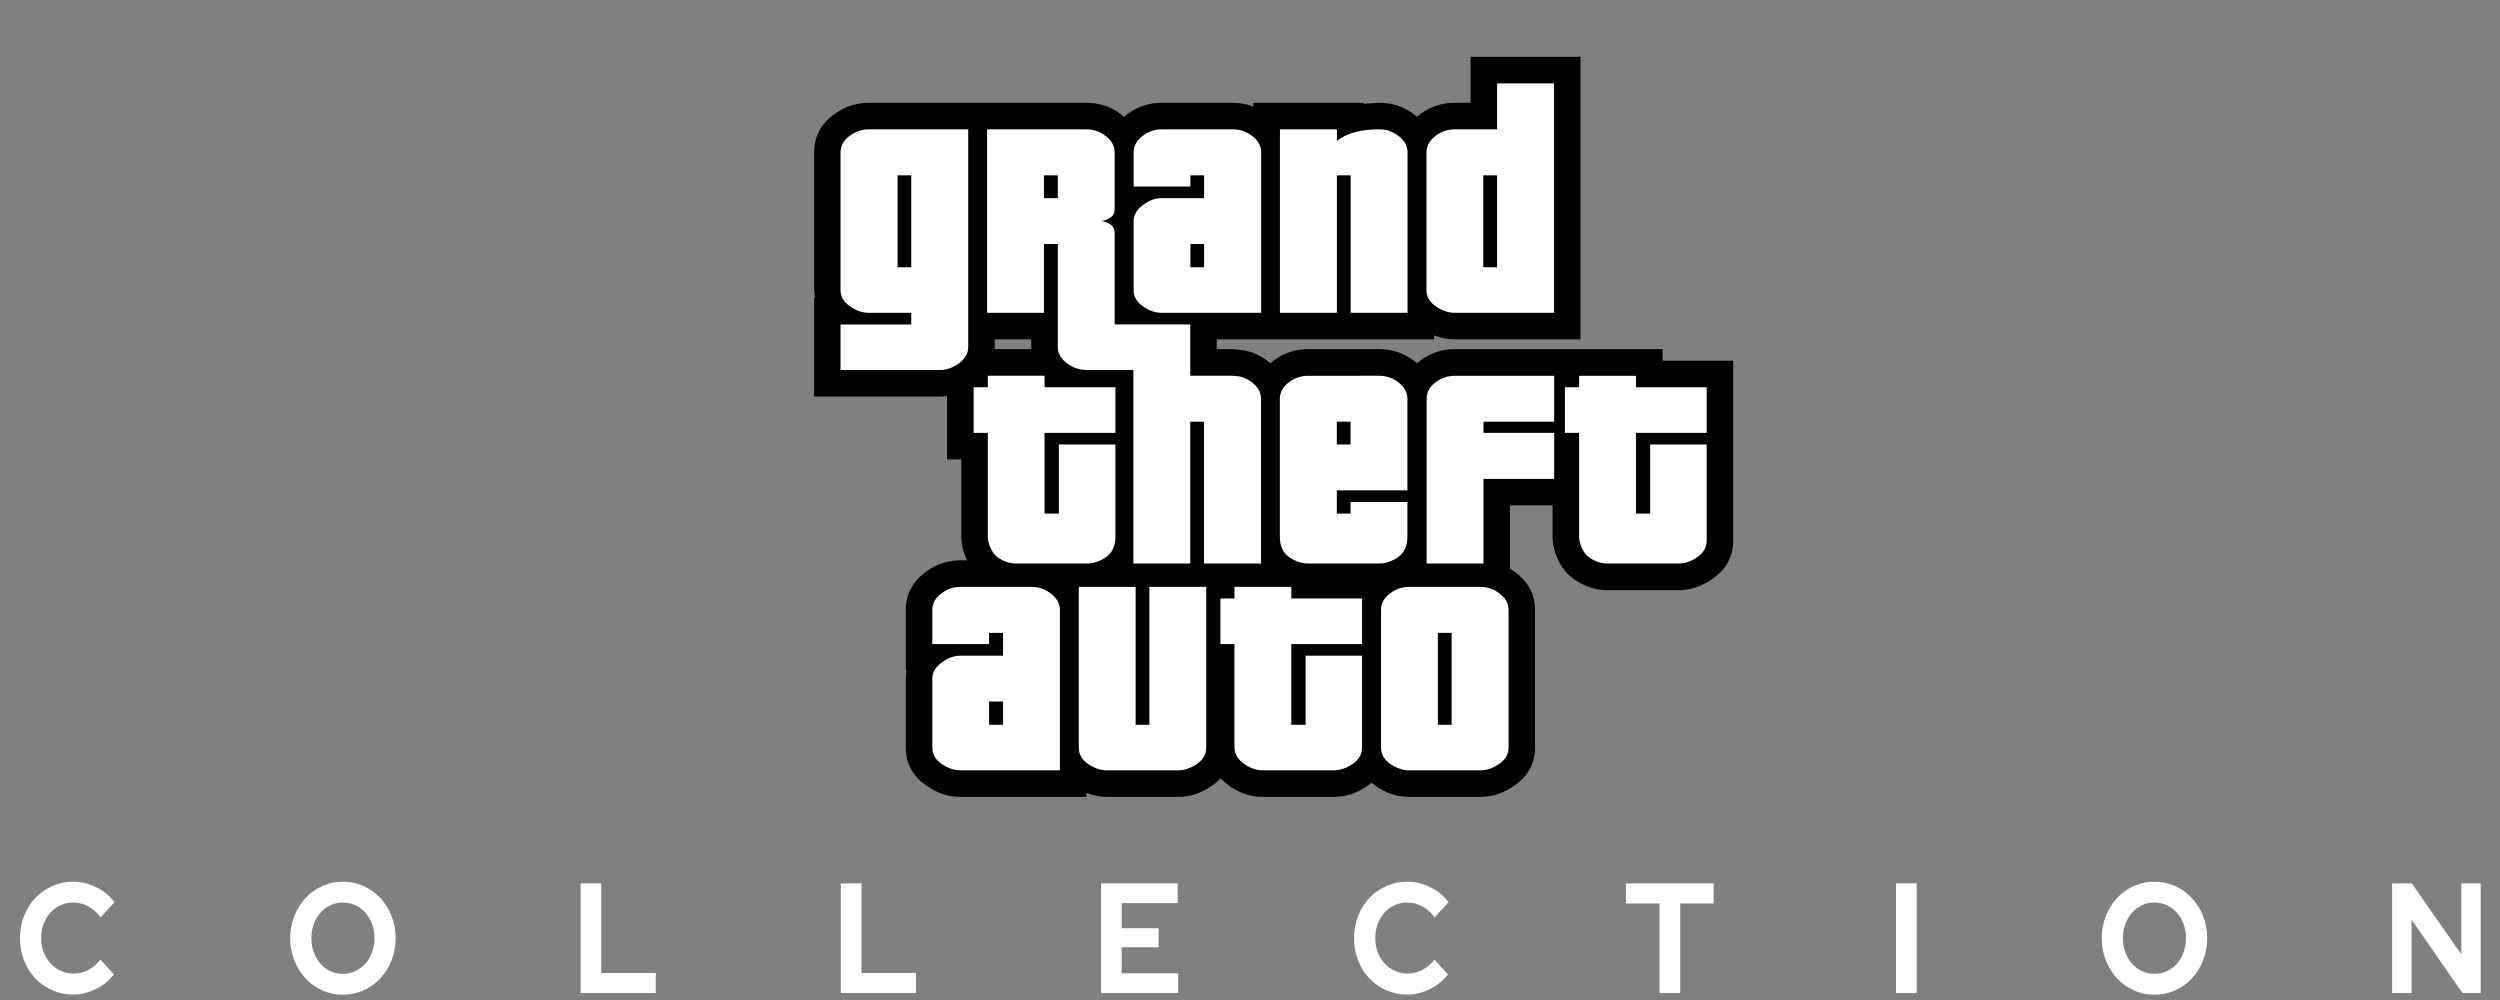 <?xml version="1.0" encoding="UTF-8" standalone="no"?>
<svg
   xmlns:dc="http://purl.org/dc/elements/1.1/"
   xmlns:cc="http://creativecommons.org/ns#"
   xmlns:rdf="http://www.w3.org/1999/02/22-rdf-syntax-ns#"
   xmlns:svg="http://www.w3.org/2000/svg"
   xmlns="http://www.w3.org/2000/svg"
   xmlns:sodipodi="http://sodipodi.sourceforge.net/DTD/sodipodi-0.dtd"
   xmlns:inkscape="http://www.inkscape.org/namespaces/inkscape"
   width="500"
   height="200"
   viewBox="0 0 500 200"
   version="1.1"
   id="svg10"
   sodipodi:docname="gta.svg"
   inkscape:version="0.92.5 (2060ec1f9f, 2020-04-08)">
  <rect x="0" y="0" width="500" height="200" fill="#808080" stroke="none"/>
  <defs
     id="defs14" />
  <sodipodi:namedview
     pagecolor="#ffffff"
     bordercolor="#666666"
     borderopacity="1"
     objecttolerance="10"
     gridtolerance="10"
     guidetolerance="10"
     inkscape:pageopacity="0"
     inkscape:pageshadow="2"
     inkscape:window-width="1366"
     inkscape:window-height="743"
     id="namedview12"
     showgrid="false"
     units="px"
     inkscape:pagecheckerboard="true"
     inkscape:zoom="1.5845545"
     inkscape:cx="196.05236"
     inkscape:cy="116.26651"
     inkscape:window-x="0"
     inkscape:window-y="0"
     inkscape:window-maximized="1"
     inkscape:current-layer="svg10" />
  <g
     id="g8"
     style="fill-rule:evenodd"
     transform="matrix(0.426,0,0,0.426,162.822,11.36)">
    <path
       d="m 84.8,137.25 h 17.15 l -0.05,-4.6 H 84.8 v 4.6 M 308.2,21.6 V 0 h 51.6 v 132.65 h -59.05 q -4.8,0 -9.65,-1.85 v 1.85 H 189.05 v 4.6 h 7.45 l 6.15,0.7 q 5.3,1.25 9.95,4.6 l 1.6,1.35 1.6,-1.3 q 7.15,-5.35 16.15,-5.35 h 33.35 q 8.85,0 16,5.25 l 1.75,1.4 1.6,-1.3 q 7.2,-5.35 16.15,-5.35 h 97.55 v 5.45 h 33.15 v 84.5 q 0,11.05 -9.7,17.9 -7.6,5.3 -16.05,5.3 h -33.3 q -8.15,0 -15.6,-5.05 l -0.25,-0.2 q -4.8,-3.45 -7.55,-9.45 -2.35,-5.25 -2.35,-10.5 v -14.6 h -20 v 29.7 q 1.25,0.75 2.1,1.4 9.65,6.95 9.65,18 v 64.6 q 0,11.1 -9.6,17.8 -7.5,5.35 -16.1,5.35 h -33.4 q -8.45,0 -15.95,-5.25 l -1.7,-1.4 -1.65,1.3 q -7.5,5.35 -16.1,5.35 h -33.3 q -8.25,0 -15.6,-5.05 l -0.25,-0.15 -4,-3.5 q -1.9,2.05 -3.85,3.35 -7.5,5.35 -16.1,5.35 H 137.5 q -5.05,0 -9.7,-1.9 v 1.9 H 68.75 q -8.6,0 -16,-5.25 -9.7,-6.75 -9.7,-17.9 v -32.45 q 0,-1.9 0.35,-3.7 H 43.05 V 259.7 q 0,-11.05 9.5,-17.95 7.3,-5.35 16.2,-5.35 h 3.05 q -2.7,-5.65 -2.7,-11.2 V 189 h -6.7 v -29.7 l -3.3,0.2 H 0 V 113.15 H 0.4 L 0,109.5 V 44.95 Q 0,33.8 9.55,26.9 16.75,21.6 25.7,21.6 h 102.1 q 9.05,0 16,5.2 l 1.75,1.4 1.5,-1.3 q 7.25,-5.3 16.15,-5.3 h 33.4 q 5.05,0 9.65,1.8 v -1.8 h 51.65 v 0.45 l 7.45,-0.45 q 9,0 16,5.2 l 1.7,1.4 1.55,-1.3 q 7.25,-5.3 16.15,-5.3 h 7.45"
       id="path2"
       inkscape:connector-curvature="0" />
    <path
       d="m 108.2,149.75 v 5.4 h 33.25 v 21.4 H 108.2 v 37.9 h 6.7 V 182 h 26.55 v 43.2 q 0,6.6 -4.4,9.7 -4.4,3 -8.9,3 h -33.3 q -4.4,0 -8.6,-2.85 -2.15,-1.6 -3.5,-4.6 -1.2,-2.8 -1.2,-5.25 V 176.55 H 74.9 v -21.4 h 6.65 v -5.4 h 26.65 m 157.1,0 q 4.8,0 8.7,2.85 4.55,3.3 4.55,8 v 42.95 H 245.4 v 10.9 h 6.45 V 209 h 26.7 v 16.2 q 0,6.6 -4.4,9.7 -4.3,3 -8.85,3 h -33.35 q -4.55,0 -8.95,-3 -4.35,-3.15 -4.35,-9.7 v -64.6 q 0,-4.7 4.55,-8 3.9,-2.85 8.75,-2.85 H 265.3 M 251.85,171.3 H 245.4 V 182 h 6.45 v -10.7 m 95.6,-21.55 v 21.55 h -33.2 v 5.25 h 33.2 v 21.6 h -33.2 v 39.75 h -26.7 v -77.3 q 0,-4.75 4.5,-8 3.95,-2.85 8.75,-2.85 h 46.65 m 71.6,5.4 v 21.4 h -33.2 v 37.9 h 6.65 V 182 h 26.55 v 45.2 q 0,4.6 -4.4,7.7 -4.3,3 -8.9,3 h -33.3 q -4.3,0 -8.6,-2.85 -2.15,-1.6 -3.5,-4.6 -1.2,-2.8 -1.2,-5.25 v -48.65 h -6.65 v -21.4 h 6.65 v -5.4 h 26.7 v 5.4 h 33.2 M 39.2,55.65 V 98.8 h 6.4 V 55.65 H 39.2 M 16.95,36.95 q 3.95,-2.9 8.75,-2.9 h 46.65 v 102.3 q 0,4.4 -4.75,7.85 -4.25,2.85 -8.5,2.85 H 12.4 v -21.4 H 45.6 V 120.2 H 25.7 q -4.55,0 -8.9,-3.1 -4.4,-3 -4.4,-7.6 V 44.95 q 0,-4.8 4.55,-8 M 183.1,87.9 h -6.45 v 10.9 h 6.45 V 87.9 M 154.5,36.95 q 3.9,-2.9 8.7,-2.9 h 33.4 q 4.8,0 8.75,2.9 4.55,3.2 4.55,8 v 75.25 h -46.7 q -4.55,0 -8.85,-3.1 Q 150,114.15 150,109.5 V 77.05 q 0,-4.25 4.65,-7.65 4.15,-3.05 8.55,-3.05 h 19.9 v -10.7 h -6.45 V 60.9 H 150 V 44.95 q 0,-4.8 4.5,-8 m 110.85,-2.9 q 4.85,0 8.7,2.9 4.55,3.2 4.55,8 V 120.2 H 251.9 V 55.65 h -6.45 V 120.2 H 218.7 V 34.05 h 26.75 v 5.45 q 6.7,-5.45 19.9,-5.45 m 55.3,21.6 h -6.5 V 98.8 h 6.5 V 55.65 m -19.9,-21.6 h 19.9 V 12.5 h 26.75 v 107.7 h -46.65 q -4.55,0 -8.9,-3.1 -4.35,-2.95 -4.35,-7.6 V 44.95 q 0,-4.8 4.5,-8 3.95,-2.9 8.75,-2.9"
       id="path4"
       inkscape:connector-curvature="0"
       style="fill:#ffffff" />
    <path
       d="m 107.9,66.35 h 6.5 v -10.7 h -6.5 v 10.7 m 19.9,-32.3 q 4.9,0 8.75,2.9 4.55,3.2 4.55,8 v 26.8 q 0,2.5 -2.1,3.75 -2.2,1.55 -4.5,1.55 2.25,0.2 4.5,1.55 2.1,1.45 2.1,3.85 v 43.2 h 35.5 v 24.1 h 19.9 l 3.4,0.35 q 2.85,0.7 5.35,2.5 4.55,3.3 4.55,8 v 77.3 h -26.75 v -66.6 h -6.45 v 66.6 h -26.7 v -90.85 h -22.1 q -4.4,0 -8.7,-2.85 -4.7,-3.4 -4.7,-7.85 V 87.9 h -6.5 v 32.3 H 81.2 V 34.05 h 46.6 m -3.55,214.8 h 26.7 v 64.75 h 6.45 v -64.75 h 26.7 v 75.45 q 0,4.6 -4.3,7.65 -4.45,3.05 -8.95,3.05 H 137.5 q -4.5,0 -8.95,-3.05 -4.3,-3.05 -4.3,-7.65 v -75.45 m 73.1,5.45 v -5.45 h 26.7 v 5.45 h 33.2 v 21.4 h -33.2 v 37.9 h 6.7 v -32.45 h 26.5 v 43.15 q 0,4.6 -4.35,7.65 -4.45,3.05 -8.95,3.05 h -33.3 q -4.3,0 -8.6,-2.9 -4.7,-3.35 -4.7,-7.8 v -48.6 h -6.6 v -21.4 h 6.6 m -115.2,48.4 v 10.9 h 6.55 v -10.9 h -6.55 m 6.55,-21.55 v -10.7 h -6.55 v 5.25 H 55.5 v -16 q 0,-4.7 4.5,-7.95 3.95,-2.9 8.75,-2.9 h 33.35 q 4.8,0 8.7,2.9 4.6,3.35 4.6,7.95 V 335 H 68.75 q -4.45,0 -8.9,-3.05 -4.35,-3 -4.35,-7.65 v -32.45 q 0,-4.3 4.65,-7.65 4.25,-3.05 8.6,-3.05 H 88.7 m 210.6,-10.7 h -6.45 v 43.15 h 6.45 v -43.15 m 13.45,-21.6 q 4.85,0 8.75,2.9 4.55,3.3 4.55,7.95 v 64.6 q 0,4.6 -4.4,7.65 -4.4,3.05 -8.9,3.05 h -33.4 q -4.45,0 -8.85,-3.05 -4.35,-3 -4.35,-7.65 v -64.6 q 0,-4.7 4.5,-7.95 3.9,-2.9 8.7,-2.9 h 33.4"
       id="path6"
       inkscape:connector-curvature="0"
       style="fill:#ffffff" />
  </g>
  <path
     d="m 14.614,198.91 c 1.556,0 3.07,-0.365 4.541,-1.096 1.471,-0.73 2.681,-1.711 3.63,-2.943 v 0 l -2.705,-2.943 c -0.702,0.897 -1.509,1.586 -2.42,2.066 -0.911,0.48 -1.889,0.72 -2.933,0.72 -0.93,0 -1.789,-0.183 -2.577,-0.548 -0.788,-0.365 -1.471,-0.861 -2.05,-1.487 -0.579,-0.626 -1.034,-1.372 -1.367,-2.238 -0.332,-0.866 -0.498,-1.8 -0.498,-2.802 0,-1.023 0.161,-1.967 0.484,-2.833 0.323,-0.866 0.769,-1.617 1.338,-2.254 0.569,-0.637 1.248,-1.137 2.036,-1.503 0.788,-0.365 1.628,-0.548 2.52,-0.548 1.063,0 2.069,0.256 3.018,0.767 0.949,0.511 1.775,1.247 2.477,2.207 v 0 l 2.79,-3.037 c -0.93,-1.252 -2.145,-2.249 -3.644,-2.99 -1.5,-0.741 -3.047,-1.111 -4.641,-1.111 -1.481,0 -2.871,0.292 -4.171,0.877 -1.3,0.584 -2.425,1.377 -3.374,2.379 -0.949,1.002 -1.699,2.197 -2.249,3.585 -0.55,1.388 -0.826,2.875 -0.826,4.461 0,1.586 0.27,3.068 0.811,4.445 0.541,1.377 1.286,2.567 2.235,3.569 0.949,1.002 2.074,1.795 3.374,2.379 1.3,0.584 2.7,0.877 4.2,0.877 z m 53.955,0.031 c 1.481,0 2.866,-0.292 4.157,-0.877 1.291,-0.584 2.406,-1.383 3.345,-2.395 0.94,-1.012 1.685,-2.212 2.235,-3.6 0.55,-1.388 0.826,-2.865 0.826,-4.43 0,-1.565 -0.275,-3.042 -0.826,-4.43 -0.55,-1.388 -1.295,-2.588 -2.235,-3.6 -0.94,-1.012 -2.055,-1.811 -3.345,-2.395 -1.291,-0.584 -2.676,-0.877 -4.157,-0.877 -1.462,0 -2.838,0.292 -4.128,0.877 -1.291,0.584 -2.406,1.383 -3.345,2.395 -0.94,1.012 -1.685,2.212 -2.235,3.6 -0.55,1.388 -0.826,2.864 -0.826,4.43 0,1.565 0.275,3.042 0.826,4.43 0.55,1.388 1.295,2.588 2.235,3.6 0.94,1.012 2.055,1.811 3.345,2.395 1.291,0.584 2.667,0.877 4.128,0.877 z m 0,-4.164 c -0.892,0 -1.723,-0.183 -2.491,-0.548 -0.769,-0.365 -1.433,-0.866 -1.993,-1.503 -0.56,-0.637 -1.001,-1.393 -1.324,-2.27 -0.323,-0.877 -0.484,-1.816 -0.484,-2.818 0,-1.023 0.161,-1.967 0.484,-2.833 0.323,-0.866 0.764,-1.617 1.324,-2.254 0.56,-0.637 1.224,-1.137 1.993,-1.503 0.769,-0.365 1.599,-0.548 2.491,-0.548 0.892,0 1.727,0.183 2.506,0.548 0.778,0.365 1.447,0.866 2.007,1.503 0.56,0.637 1.001,1.388 1.324,2.254 0.323,0.866 0.484,1.811 0.484,2.833 0,1.002 -0.161,1.941 -0.484,2.818 -0.323,0.877 -0.764,1.633 -1.324,2.27 -0.56,0.637 -1.229,1.137 -2.007,1.503 -0.778,0.365 -1.613,0.548 -2.506,0.548 z m 62.582,3.819 v -4.007 h -10.905 V 176.683 h -4.128 v 21.914 z m 52.047,0 v -4.007 H 172.293 V 176.683 h -4.128 v 21.914 z m 52.446,0 v -3.945 h -11.303 v -5.197 h 7.374 v -3.819 h -7.374 v -5.009 h 11.19 v -3.945 h -15.318 v 21.914 z m 45.783,0.313 c 1.556,0 3.07,-0.365 4.541,-1.096 1.471,-0.73 2.681,-1.711 3.63,-2.943 v 0 l -2.705,-2.943 c -0.702,0.897 -1.509,1.586 -2.42,2.066 -0.911,0.48 -1.889,0.72 -2.933,0.72 -0.93,0 -1.789,-0.183 -2.577,-0.548 -0.788,-0.365 -1.471,-0.861 -2.05,-1.487 -0.579,-0.626 -1.035,-1.372 -1.367,-2.238 -0.332,-0.866 -0.498,-1.8 -0.498,-2.802 0,-1.023 0.161,-1.967 0.484,-2.833 0.323,-0.866 0.769,-1.617 1.338,-2.254 0.569,-0.637 1.248,-1.137 2.036,-1.503 0.788,-0.365 1.628,-0.548 2.52,-0.548 1.063,0 2.069,0.256 3.018,0.767 0.949,0.511 1.775,1.247 2.477,2.207 v 0 l 2.79,-3.037 c -0.93,-1.252 -2.145,-2.249 -3.644,-2.99 -1.5,-0.741 -3.046,-1.111 -4.641,-1.111 -1.481,0 -2.871,0.292 -4.171,0.877 -1.3,0.584 -2.425,1.377 -3.374,2.379 -0.949,1.002 -1.699,2.197 -2.249,3.585 -0.55,1.388 -0.826,2.875 -0.826,4.461 0,1.586 0.27,3.068 0.811,4.445 0.541,1.377 1.286,2.567 2.235,3.569 0.949,1.002 2.074,1.795 3.374,2.379 1.3,0.584 2.7,0.877 4.2,0.877 z M 336.036,198.597 v -17.907 h 6.691 v -4.007 h -17.539 v 4.007 h 6.719 V 198.597 Z m 47.292,0 v -21.914 h -4.128 v 21.914 z m 47.548,0.344 c 1.481,0 2.866,-0.292 4.157,-0.877 1.291,-0.584 2.406,-1.383 3.345,-2.395 0.94,-1.012 1.685,-2.212 2.235,-3.6 0.55,-1.388 0.826,-2.865 0.826,-4.43 0,-1.565 -0.275,-3.042 -0.826,-4.43 -0.55,-1.388 -1.295,-2.588 -2.235,-3.6 -0.94,-1.012 -2.055,-1.811 -3.345,-2.395 -1.291,-0.584 -2.676,-0.877 -4.157,-0.877 -1.462,0 -2.838,0.292 -4.128,0.877 -1.291,0.584 -2.406,1.383 -3.345,2.395 -0.94,1.012 -1.685,2.212 -2.235,3.6 -0.55,1.388 -0.826,2.864 -0.826,4.43 0,1.565 0.275,3.042 0.826,4.43 0.55,1.388 1.295,2.588 2.235,3.6 0.94,1.012 2.055,1.811 3.345,2.395 1.291,0.584 2.667,0.877 4.128,0.877 z m 0,-4.164 c -0.892,0 -1.723,-0.183 -2.491,-0.548 -0.769,-0.365 -1.433,-0.866 -1.993,-1.503 -0.56,-0.637 -1.001,-1.393 -1.324,-2.27 -0.323,-0.877 -0.484,-1.816 -0.484,-2.818 0,-1.023 0.161,-1.967 0.484,-2.833 0.323,-0.866 0.764,-1.617 1.324,-2.254 0.56,-0.637 1.224,-1.137 1.993,-1.503 0.769,-0.365 1.599,-0.548 2.491,-0.548 0.892,0 1.727,0.183 2.506,0.548 0.778,0.365 1.447,0.866 2.007,1.503 0.56,0.637 1.001,1.388 1.324,2.254 0.323,0.866 0.484,1.811 0.484,2.833 0,1.002 -0.161,1.941 -0.484,2.818 -0.323,0.877 -0.764,1.633 -1.324,2.27 -0.56,0.637 -1.229,1.137 -2.007,1.503 -0.778,0.365 -1.613,0.548 -2.506,0.548 z m 51.449,3.819 v -14.651 l 10.165,14.651 h 3.644 v -21.914 h -3.872 v 14.182 l -9.908,-14.182 h -3.929 v 21.914 z"
     id="COLLECTION"
     inkscape:connector-curvature="0"
     style="fill:#ffffff;fill-rule:nonzero;stroke:none;stroke-width:1.276" />
</svg>
